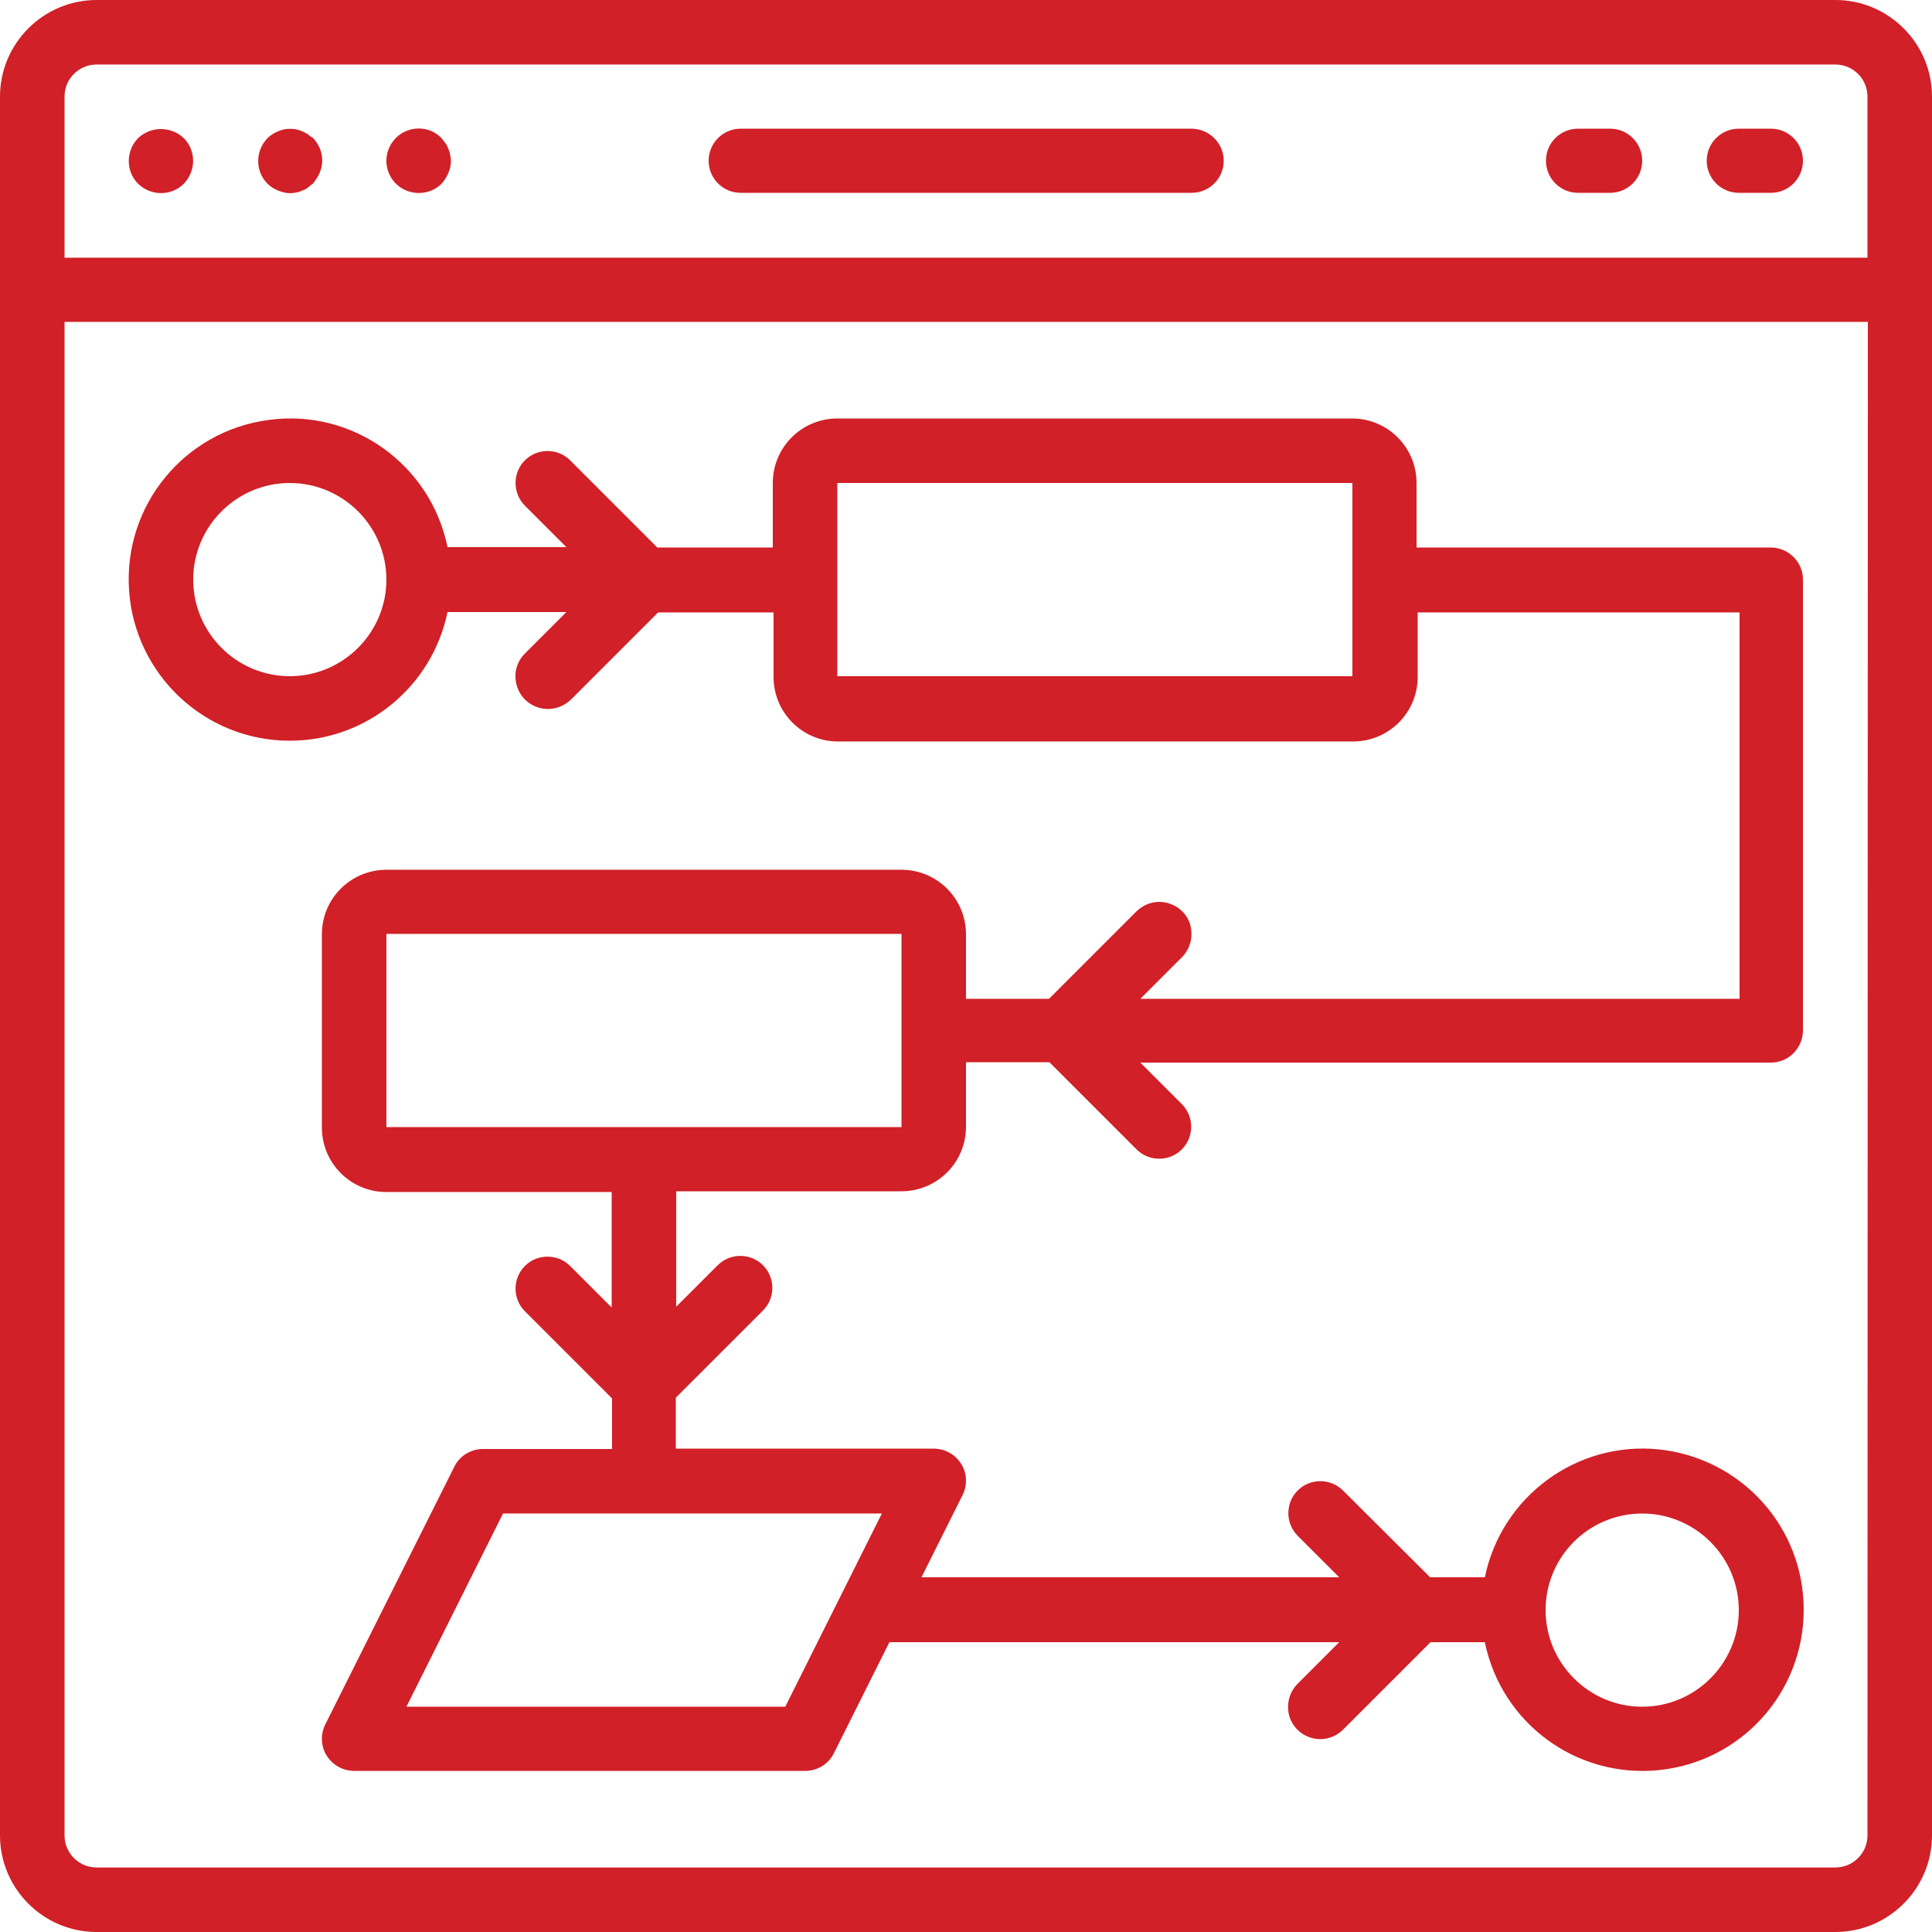 <?xml version="1.0" encoding="utf-8"?>
<!-- Generator: Adobe Illustrator 23.0.2, SVG Export Plug-In . SVG Version: 6.00 Build 0)  -->
<svg version="1.1" id="Capa_1" xmlns="http://www.w3.org/2000/svg" xmlns:xlink="http://www.w3.org/1999/xlink" x="0px" y="0px"
	 viewBox="0 0 512 512" style="enable-background:new 0 0 512 512;" xml:space="preserve">
<style type="text/css">
	.st0{fill:#D12027;}
</style>
<g>
	<g>
		<g>
			<path class="st0" d="M486.4,0H25.6C11.5,0,0,11.5,0,25.6v460.8C0,500.5,11.5,512,25.6,512h460.8c14.1,0,25.6-11.5,25.6-25.6V25.6
				C512,11.5,500.5,0,486.4,0z M494.9,486.4c0,4.7-3.8,8.5-8.5,8.5H25.6c-4.7,0-8.5-3.8-8.5-8.5V85.3h477.9L494.9,486.4L494.9,486.4
				z M494.9,68.3H17.1V25.6c0-4.7,3.8-8.5,8.5-8.5h460.8c4.7,0,8.5,3.8,8.5,8.5L494.9,68.3L494.9,68.3z"/>
			<path class="st0" d="M36.6,36.6c-3.3,3.4-3.3,8.8,0,12.1c3.4,3.3,8.8,3.3,12.1,0c3.3-3.4,3.3-8.8,0-12.1
				C45.3,33.4,40,33.4,36.6,36.6z"/>
			<path class="st0" d="M81.6,35.6c-0.5-0.3-1-0.6-1.5-0.8c-0.5-0.2-1-0.4-1.5-0.5c-1.7-0.3-3.4-0.2-4.9,0.5c-1,0.4-2,1-2.8,1.8
				c-3.3,3.4-3.3,8.8,0,12.1c0.8,0.8,1.8,1.4,2.8,1.8c1,0.4,2.1,0.7,3.2,0.7c0.6,0,1.1-0.1,1.7-0.2c0.5-0.1,1.1-0.3,1.5-0.5
				c0.5-0.2,1.1-0.4,1.5-0.8c0.4-0.3,0.8-0.7,1.3-1c0.3-0.4,0.7-0.9,1-1.4c0.3-0.4,0.6-0.9,0.8-1.5c0.2-0.5,0.4-1,0.5-1.5
				c0.1-0.6,0.2-1.1,0.2-1.7c0-2.3-0.9-4.4-2.5-6.1C82.4,36.3,82,35.9,81.6,35.6z"/>
			<path class="st0" d="M118.8,39.4c-0.2-0.5-0.4-1.1-0.8-1.5c-0.3-0.4-0.7-0.9-1-1.3c-2.4-2.5-6.1-3.2-9.3-1.9s-5.3,4.5-5.3,7.9
				c0,3.5,2.1,6.6,5.3,7.9c3.2,1.3,6.9,0.6,9.3-1.8c0.4-0.4,0.7-0.8,1-1.3c0.3-0.5,0.6-1,0.8-1.5c0.2-0.5,0.4-1,0.5-1.5
				c0.1-0.6,0.2-1.1,0.2-1.7c0-0.6-0.1-1.1-0.2-1.7C119.2,40.4,119,39.9,118.8,39.4z"/>
			<path class="st0" d="M315.7,34.1H196.3c-4.7,0-8.5,3.8-8.5,8.5s3.8,8.5,8.5,8.5h119.5c4.7,0,8.5-3.8,8.5-8.5
				S320.4,34.1,315.7,34.1z"/>
			<path class="st0" d="M469.3,34.1h-8.5c-4.7,0-8.5,3.8-8.5,8.5s3.8,8.5,8.5,8.5h8.5c4.7,0,8.5-3.8,8.5-8.5S474,34.1,469.3,34.1z"
				/>
			<path class="st0" d="M426.7,34.1h-8.5c-4.7,0-8.5,3.8-8.5,8.5s3.8,8.5,8.5,8.5h8.5c4.7,0,8.5-3.8,8.5-8.5S431.4,34.1,426.7,34.1z
				"/>
			<path class="st0" d="M76.8,196.3c20.3,0,37.7-14.3,41.8-34.1h31.5l-11,11c-2.2,2.2-3,5.3-2.2,8.3c0.8,3,3.1,5.3,6.1,6.1
				s6.1-0.1,8.3-2.2l23.1-23.1h30.6v17.1c0,9.4,7.6,17.1,17.1,17.1h136.5c9.4,0,17.1-7.6,17.1-17.1v-17.1h85.3v102.4H302.2l11-11
				c2.2-2.2,3-5.3,2.3-8.3s-3.1-5.3-6.1-6.1s-6.1,0.1-8.3,2.3l-23.1,23.1H256v-17.1c0-9.4-7.6-17.1-17.1-17.1H102.4
				c-9.4,0-17.1,7.6-17.1,17.1v51.2c0,9.4,7.6,17.1,17.1,17.1h59.7v30.6l-11-11c-3.3-3.3-8.7-3.3-12,0c-3.3,3.3-3.3,8.7,0,12
				l23.1,23.1V384H128c-3.2,0-6.2,1.8-7.6,4.7L86.2,457c-1.3,2.6-1.2,5.8,0.4,8.3c1.6,2.5,4.3,4,7.3,4h119.5c3.2,0,6.2-1.8,7.6-4.7
				l14.7-29.4h119.2l-11,11c-2.2,2.2-3,5.3-2.3,8.3c0.8,3,3.1,5.3,6.1,6.1s6.1-0.1,8.3-2.3l23.1-23.1h14.4
				c4.4,21.5,24.3,36.1,46.1,33.9c21.8-2.2,38.4-20.5,38.4-42.5s-16.6-40.2-38.4-42.5c-21.8-2.2-41.7,12.5-46.1,33.9H379L355.9,395
				c-3.3-3.3-8.7-3.3-12,0c-3.3,3.3-3.3,8.7,0,12l11,11H244.2l10.9-21.8c1.3-2.6,1.2-5.8-0.4-8.3c-1.6-2.5-4.3-4-7.3-4h-68.3v-13.5
				l23.1-23.1c3.3-3.3,3.3-8.7,0-12s-8.7-3.3-12,0l-11,11v-30.6h59.7c9.4,0,17.1-7.6,17.1-17.1v-17.1h22.1l23.1,23.1
				c3.3,3.3,8.7,3.3,12,0c3.3-3.3,3.3-8.7,0-12l-11-11h167.1c2.3,0,4.4-0.9,6-2.5c1.6-1.6,2.5-3.8,2.5-6V153.6c0-2.3-0.9-4.4-2.5-6
				c-1.6-1.6-3.8-2.5-6-2.5h-93.9V128c0-9.4-7.6-17.1-17.1-17.1H221.9c-9.4,0-17.1,7.6-17.1,17.1v17.1h-30.6L151.1,122
				c-3.3-3.3-8.7-3.3-12,0c-3.3,3.3-3.3,8.7,0,12l11,11h-31.5c-4.5-22-25.3-36.8-47.5-33.7c-22.3,3-38.4,22.7-36.9,45.1
				S54.3,196.3,76.8,196.3z M435.2,401.1c14.1,0,25.6,11.5,25.6,25.6s-11.5,25.6-25.6,25.6s-25.6-11.5-25.6-25.6
				C409.6,412.5,421.1,401.1,435.2,401.1z M233.7,401.1l-25.6,51.2H107.7l25.6-51.2H233.7z M102.4,298.7v-51.2h136.5l0,25.6l0,0l0,0
				l0,25.6L102.4,298.7L102.4,298.7z M221.9,128h136.5l0,25.6l0,0l0,0l0,25.6H221.9V128z M76.8,128c14.1,0,25.6,11.5,25.6,25.6
				c0,14.1-11.5,25.6-25.6,25.6s-25.6-11.5-25.6-25.6C51.2,139.5,62.7,128,76.8,128z"/>
		</g>
	</g>
</g>
</svg>
